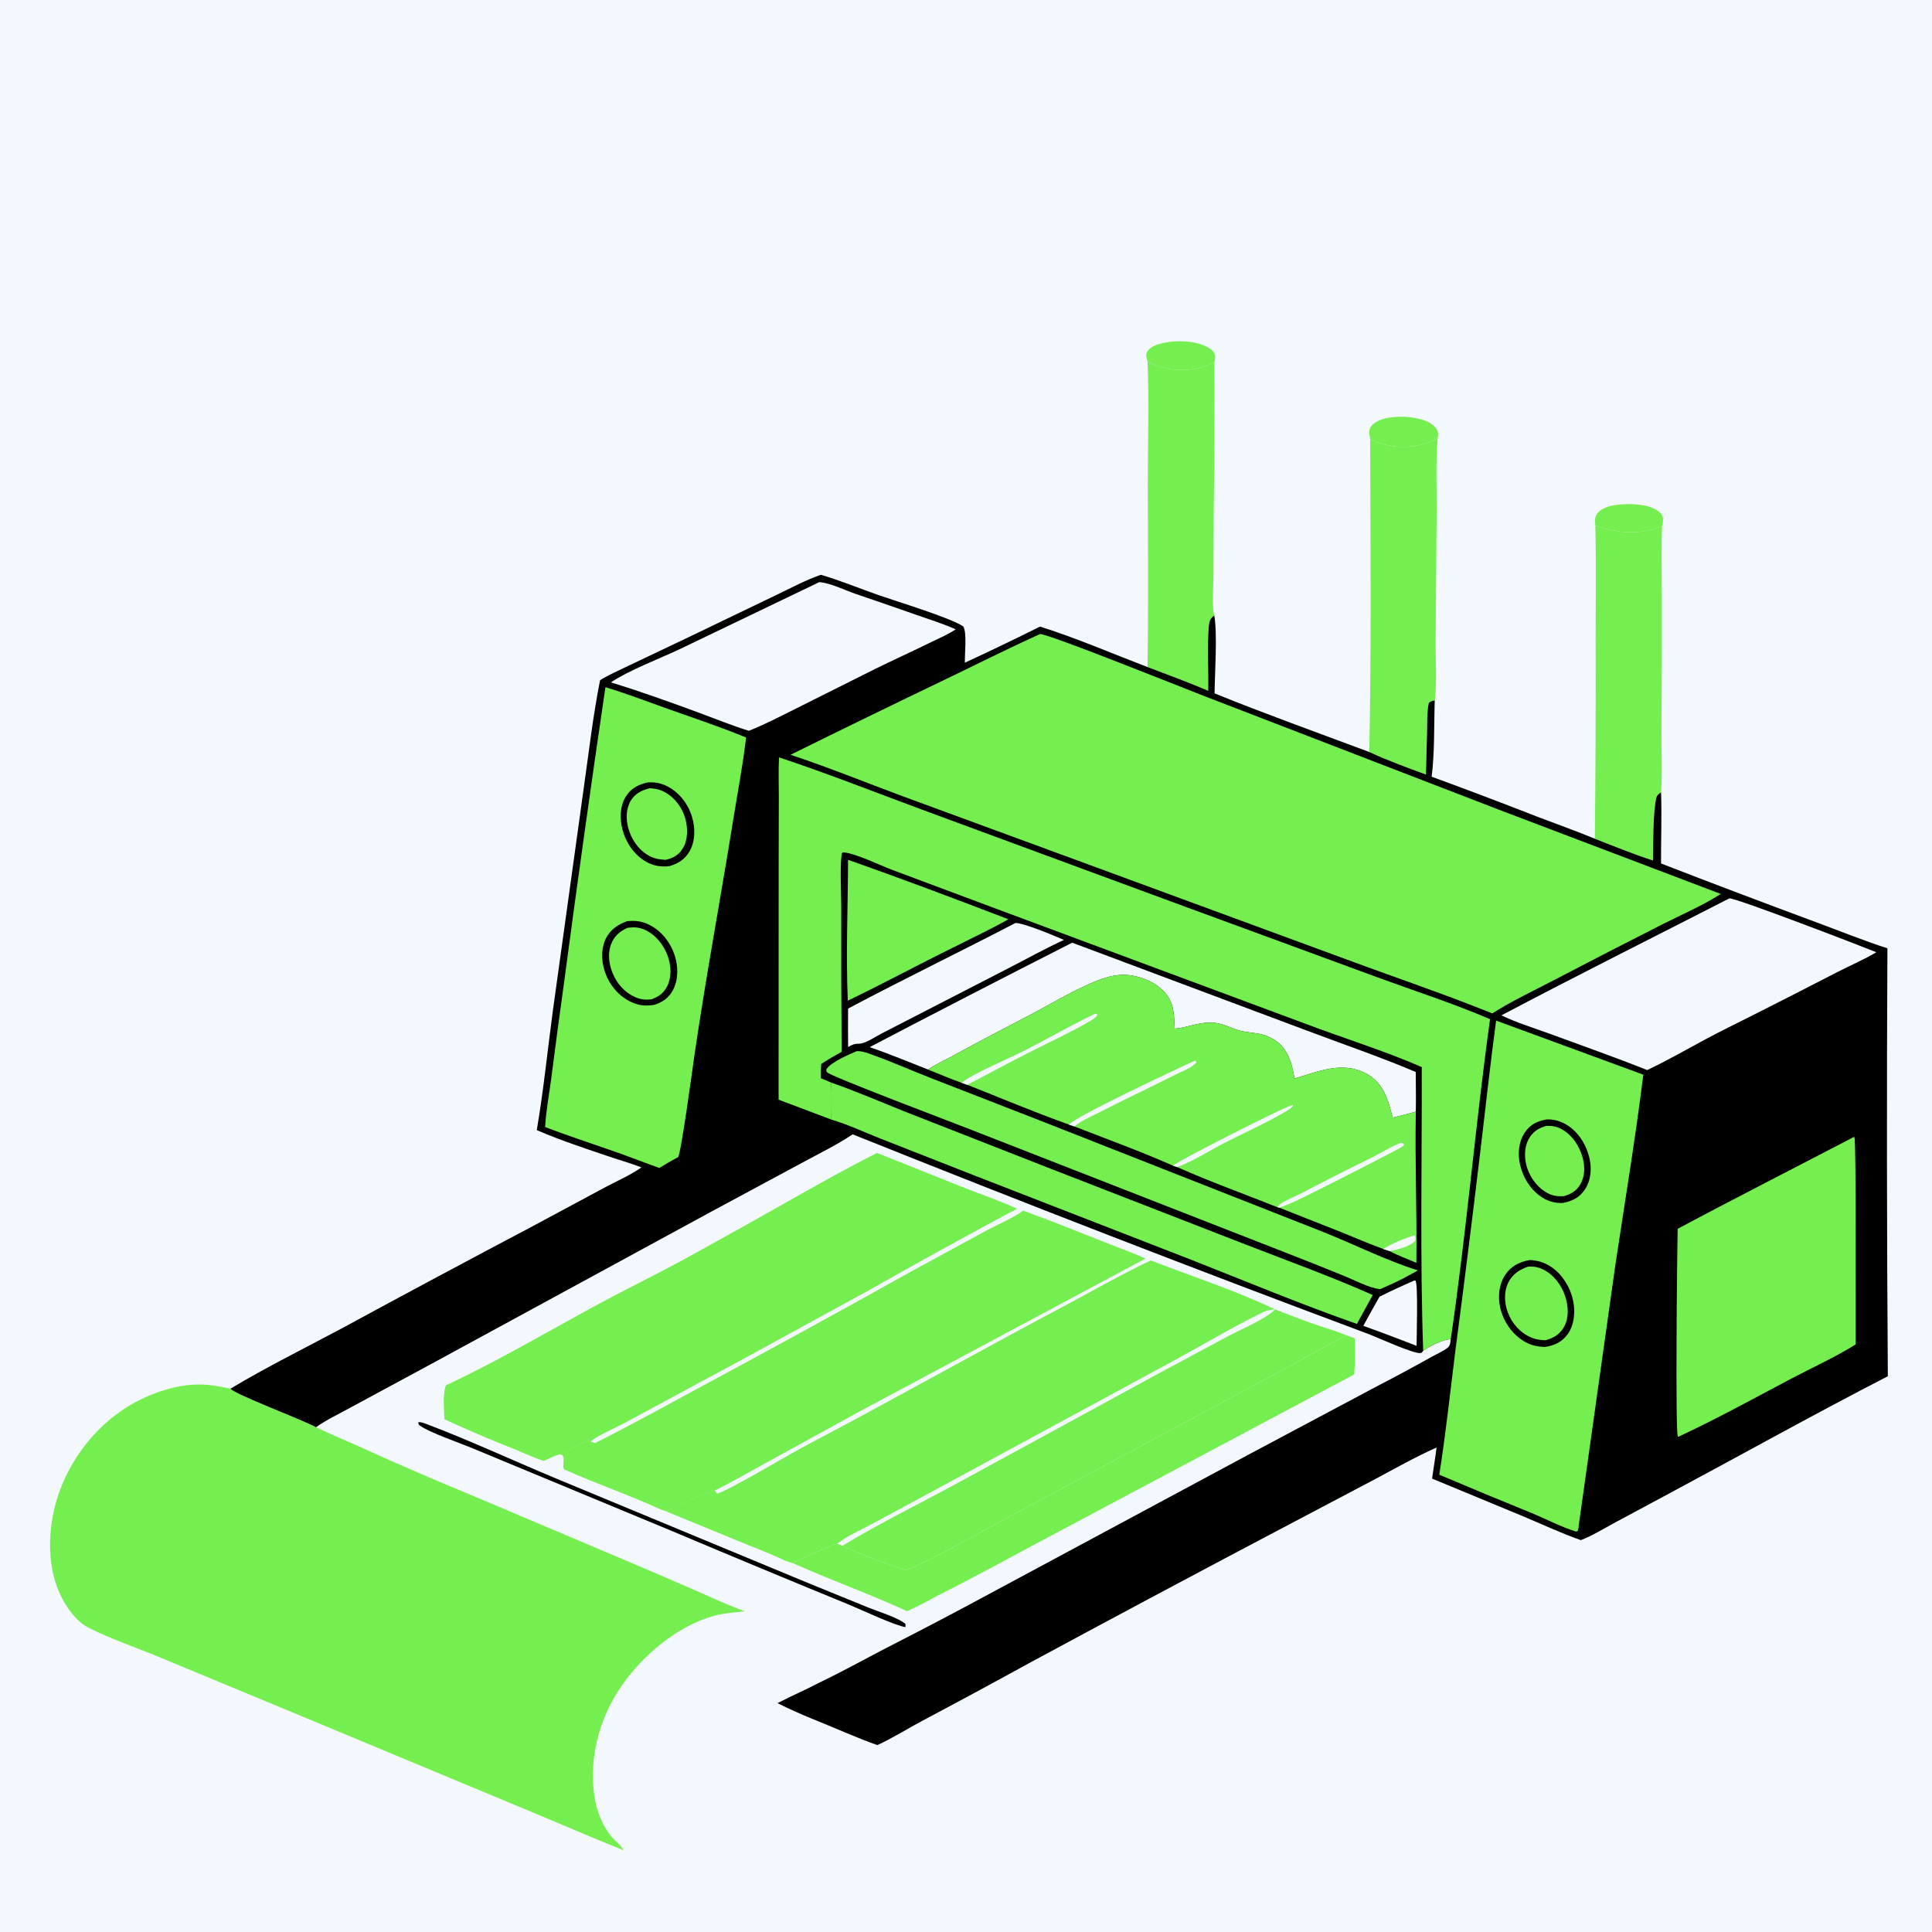 <?xml version="1.0" encoding="utf-8" ?>
<svg xmlns="http://www.w3.org/2000/svg" xmlns:xlink="http://www.w3.org/1999/xlink" width="1168" height="1168">
	<rect width="100%" height="100%" fill="#808080" stroke="none"/>
	<path fill="#F3F8FF" transform="matrix(1.141 0 0 1.141 3.05176e-05 3.8147e-06)" d="M0 0L1024 0L1024 1024L0 1024L0 0Z"/>
	<path fill="#75EE4F" transform="matrix(1.141 0 0 1.141 3.05176e-05 3.8147e-06)" d="M845.27 278.411C845.074 276.159 844.802 273.994 846.28 272.084C848.995 268.579 854.589 267.618 858.759 267.269C864.908 266.754 874.568 267.15 879.372 271.436C880.43 272.38 881.095 273.481 881.148 274.929C881.19 276.086 880.955 277.579 880.616 278.689C868.881 283.683 857.054 282.594 845.27 278.411Z"/>
	<path fill="#75EE4F" transform="matrix(1.141 0 0 1.141 3.05176e-05 3.8147e-06)" d="M608.032 191.601C607.574 190.042 606.917 188.227 607.665 186.656C609.048 183.756 613.36 182.37 616.221 181.731C623.494 180.109 634.267 180.379 640.682 184.478C642.066 185.362 643.437 186.528 643.769 188.221C643.986 189.331 643.695 190.95 643.441 192.037C641.678 192.488 639.923 193.604 638.137 194.165C628.01 197.346 617.432 196.528 608.032 191.601Z"/>
	<path fill="#75EE4F" transform="matrix(1.141 0 0 1.141 3.05176e-05 3.8147e-06)" d="M725.984 232.545C725.679 231.152 725.272 229.361 725.549 227.939C725.88 226.24 727.014 225.051 728.386 224.095C733.757 220.352 743.484 220.318 749.729 221.448C753.618 222.152 758.871 223.704 761.115 227.252C762.215 228.991 762.089 230.444 761.679 232.376Q760.792 232.827 759.884 233.234Q758.975 233.641 758.048 234.003Q757.121 234.365 756.177 234.68Q755.233 234.996 754.275 235.264Q753.316 235.533 752.346 235.753Q751.375 235.974 750.395 236.147Q749.415 236.319 748.427 236.443Q747.44 236.567 746.447 236.643Q745.455 236.718 744.46 236.744Q743.465 236.77 742.47 236.746Q741.475 236.723 740.482 236.651Q739.49 236.579 738.502 236.457Q737.514 236.336 736.533 236.166Q735.552 235.996 734.581 235.778Q733.61 235.56 732.651 235.295Q731.692 235.029 730.747 234.716C729.107 234.164 727.482 233.41 725.984 232.545Z"/>
	<path transform="matrix(1.141 0 0 1.141 3.05176e-05 3.8147e-06)" d="M221.665 753.525C223.126 753.461 224.403 753.925 225.752 754.434C248.442 762.994 271.354 773.653 293.859 783.054L425.756 837.763L459.832 851.67C465.426 853.933 475.182 856.801 479.758 860.388L479.76 862.114C474.464 861.444 456.712 853.049 450.164 850.356Q402.842 830.969 355.727 811.081L250.796 767.54C244.284 764.774 227.473 759.022 222.542 755.376C221.583 754.666 221.821 754.619 221.665 753.525Z"/>
	<path fill="#75EE4F" transform="matrix(1.141 0 0 1.141 3.05176e-05 3.8147e-06)" d="M608.032 191.601C617.432 196.528 628.01 197.346 638.137 194.165C639.923 193.604 641.678 192.488 643.441 192.037Q643.554 218.052 643.356 244.066Q642.92 274.419 642.943 304.776C642.941 309.846 642.015 321.875 643.386 326.074C641.187 327.878 640.768 328.818 640.51 331.604C639.476 342.777 640.39 354.73 640.153 366.003C629.592 361.484 618.742 357.475 607.99 353.432C608.564 320.801 608.184 288.201 608.171 255.57C608.163 234.288 608.899 212.86 608.032 191.601Z"/>
	<path fill="#75EE4F" transform="matrix(1.141 0 0 1.141 3.05176e-05 3.8147e-06)" d="M761.679 232.376C760.678 244.874 761.254 257.828 761.184 270.382L760.654 339.438C760.548 348.334 761.41 362.779 760.2 371.096C758.803 371.465 757.933 371.433 757.01 372.577C756.002 377.417 756.262 382.777 756.123 387.721L755.516 410.385C745.563 406.681 735.104 402.953 725.512 398.438C726.629 343.206 726.113 287.791 725.984 232.545C727.482 233.41 729.107 234.164 730.747 234.716Q731.692 235.029 732.651 235.295Q733.61 235.56 734.581 235.778Q735.552 235.996 736.533 236.166Q737.514 236.336 738.502 236.457Q739.49 236.579 740.482 236.651Q741.475 236.723 742.47 236.746Q743.465 236.77 744.46 236.744Q745.455 236.718 746.447 236.643Q747.44 236.567 748.427 236.443Q749.415 236.319 750.395 236.147Q751.375 235.974 752.346 235.753Q753.316 235.533 754.275 235.264Q755.233 234.996 756.177 234.68Q757.121 234.365 758.048 234.003Q758.975 233.641 759.884 233.234Q760.792 232.827 761.679 232.376Z"/>
	<path fill="#75EE4F" transform="matrix(1.141 0 0 1.141 3.05176e-05 3.8147e-06)" d="M845.27 278.411C857.054 282.594 868.881 283.683 880.616 278.689C880.177 291.455 880.498 304.312 880.504 317.09Q880.596 352.381 880.292 387.67C880.19 398.277 880.849 409.247 880.102 419.801C878.467 420.931 877.824 421.356 877.425 423.42C875.82 431.716 875.943 447.024 875.818 455.917C865.426 452.6 855.182 448.382 845.025 444.407Q845.584 390.772 845.437 337.134C845.447 317.574 845.764 297.962 845.27 278.411Z"/>
	<path fill="#75EE4F" transform="matrix(1.141 0 0 1.141 3.05176e-05 3.8147e-06)" d="M713.549 707.552L717.796 709.09C717.836 715.473 718.069 721.912 717.466 728.274L556.599 813.846C537.282 824.077 518.118 834.696 498.599 844.531C492.657 847.525 486.667 851.133 480.548 853.662C460.688 844.502 440.013 837.168 420.042 828.194C423.133 826.448 441.304 818.353 443.761 817.896L446.379 818.96C457.039 824.184 468.936 828.204 480.184 832.005C499.357 823.647 517.565 812.772 536.014 802.959L658.547 737.163L690.145 720.117C697.9 715.867 705.561 711.353 713.549 707.552Z"/>
	<path fill="#75EE4F" transform="matrix(1.141 0 0 1.141 3.05176e-05 3.8147e-06)" d="M675.555 693.784C682.26 696.362 688.959 699.03 695.749 701.375C701.684 703.426 707.742 705.143 713.549 707.552C705.561 711.353 697.9 715.867 690.145 720.117L658.547 737.163L536.014 802.959C517.565 812.772 499.357 823.647 480.184 832.005C468.936 828.204 457.039 824.184 446.379 818.96C466.17 806.968 487.326 796.65 507.658 785.577L616.275 726.379L651.116 707.722C657.789 704.168 670.527 698.889 675.555 693.784Z"/>
	<path fill="#75EE4F" transform="matrix(1.141 0 0 1.141 3.05176e-05 3.8147e-06)" d="M315.156 764.695C334.688 754.855 353.756 744.269 373.005 733.895Q427.56 704.564 481.618 674.325L522.971 651.818C529.094 648.539 536.534 645.519 542.105 641.445C556.642 646.741 570.972 652.467 585.341 658.198C592.525 661.064 599.901 663.687 606.959 666.839L455.69 747.726L404.85 775.64C396.187 780.397 387.56 785.39 378.707 789.781C376.187 789.679 356.296 798.996 352.999 800.742L350.554 799.919C333.642 792.105 315.986 786.18 299.049 778.525C298.314 777.468 298.553 776.799 298.573 775.553C298.831 773.658 298.857 771.71 298.962 769.799C302.066 768.132 309.651 763.003 312.909 763.796L315.156 764.695Z"/>
	<path fill="#75EE4F" transform="matrix(1.141 0 0 1.141 3.05176e-05 3.8147e-06)" d="M350.636 779.988C362.494 774.13 374.038 767.403 385.624 761.018L464.506 717.114L515.025 689.325C521.007 686.014 528.302 683.214 533.716 679.171L534.479 679.451C533.044 681.917 370.322 769.637 350.816 781.31C350.881 785.107 351.758 796.986 350.554 799.919C333.642 792.105 315.986 786.18 299.049 778.525C298.314 777.468 298.553 776.799 298.573 775.553C298.831 773.658 298.857 771.71 298.962 769.799C302.066 768.132 309.651 763.003 312.909 763.796L315.156 764.695Q332.974 772.16 350.636 779.988Z"/>
	<path fill="#75EE4F" transform="matrix(1.141 0 0 1.141 3.05176e-05 3.8147e-06)" d="M609.749 667.815C631.666 676.389 654.318 683.563 675.555 693.784C670.527 698.889 657.789 704.168 651.116 707.722L616.275 726.379L507.658 785.577C487.326 796.65 466.17 806.968 446.379 818.96L443.761 817.896C441.304 818.353 423.133 826.448 420.042 828.194C418.703 827.903 417.347 827.348 416.043 826.909C408.536 823.224 400.44 820.223 392.696 817.052L352.999 800.742C356.296 798.996 376.187 789.679 378.707 789.781L379.859 791.458C384.629 789.766 389.32 786.986 393.79 784.598C405.517 778.333 416.832 771.285 428.586 765.087C473.568 741.37 517.87 716.38 562.801 692.557C578.401 684.286 593.797 675.372 609.749 667.815Z"/>
	<path fill="#F3F8FF" transform="matrix(1.141 0 0 1.141 3.05176e-05 3.8147e-06)" d="M443.761 817.896C448.65 813.8 456.021 810.745 461.644 807.676L507.026 783.163L621.08 721.385C637.151 712.748 652.91 703.178 669.302 695.198C671.368 694.192 673.281 693.977 675.555 693.784C670.527 698.889 657.789 704.168 651.116 707.722L616.275 726.379L507.658 785.577C487.326 796.65 466.17 806.968 446.379 818.96L443.761 817.896Z"/>
	<path fill="#75EE4F" transform="matrix(1.141 0 0 1.141 3.05176e-05 3.8147e-06)" d="M416.43 807.069C424.602 802.988 469.399 777.169 472.803 776.87L472.975 777.2C470.631 778.954 468.205 779.894 465.661 781.273C463.306 782.549 461.17 784.21 458.82 785.499C457.111 786.435 455.234 787.055 453.5 787.95C440.895 794.454 427.549 801.285 415.736 809.117Q415.743 818.016 416.043 826.909C408.536 823.224 400.44 820.223 392.696 817.052L352.999 800.742C356.296 798.996 376.187 789.679 378.707 789.781L379.859 791.458C392.043 795.667 404.32 802.182 416.43 807.069Z"/>
	<path fill="#75EE4F" transform="matrix(1.141 0 0 1.141 3.05176e-05 3.8147e-06)" d="M464.648 610.865L511.505 629.574C520.631 633.131 529.945 636.318 538.843 640.436Q499.357 661.532 460.417 683.622L393.418 720.263L330.749 754.047C326.898 756.131 315.447 761.236 312.909 763.796C309.651 763.003 302.066 768.132 298.962 769.799C298.857 771.71 298.831 773.658 298.573 775.553C298.578 774.265 298.713 772.826 298.322 771.589C298.117 770.937 297.767 770.935 297.208 770.633C294.851 770.542 290.687 773.092 288.242 774.005C283.121 772.437 277.941 769.926 272.951 767.92Q253.969 760.464 235.456 751.908C235.445 746.764 234.631 739.442 236.12 734.562C236.368 733.749 236.675 733.845 237.388 733.523C263.275 721.222 288.351 706.679 313.481 692.906C326.651 685.688 340.144 679.046 353.44 672.065C364.336 666.345 375.145 660.189 385.929 654.248C412.125 639.815 437.997 624.435 464.648 610.865Z"/>
	<path fill="#75EE4F" transform="matrix(1.141 0 0 1.141 3.05176e-05 3.8147e-06)" d="M287.819 753.227C288.127 753.112 288.436 753.001 288.743 752.883C296.192 750.008 303.203 744.562 310.267 740.735L441.437 668.892L482.742 646.234C485.446 644.784 487.975 642.947 490.689 641.575C492.122 640.851 494.721 639.348 496.255 639.72C491.238 643.957 483.756 646.92 477.902 650.041Q465.041 656.941 452.307 664.073L340.911 725.427Q323.172 735.022 305.549 744.825C299.826 748.007 293.907 751.018 288.409 754.568C288.179 761.052 288.195 767.519 288.242 774.005C283.121 772.437 277.941 769.926 272.951 767.92Q253.969 760.464 235.456 751.908C235.445 746.764 234.631 739.442 236.12 734.562C236.368 733.749 236.675 733.845 237.388 733.523C254.5 739.01 270.801 747.391 287.819 753.227Z"/>
	<path fill="#75EE4F" transform="matrix(1.141 0 0 1.141 3.05176e-05 3.8147e-06)" d="M330.312 980.297C315.265 974.362 300.47 967.876 285.539 961.666L162.988 910.634L83.853 877.798C72.393 873.016 57.521 867.965 46.793 862.371C42.217 859.984 38.882 856.212 35.993 852.029C26.249 837.918 24.908 819.611 27.99 803.146C32.192 780.697 46.132 759.731 65.062 746.963C76.666 739.137 92.603 733.246 106.738 733.58C111.963 733.703 117.015 734.761 122.123 735.769C123.988 738.667 161.04 752.535 167.417 756.218C174.72 759.749 182.247 762.826 189.652 766.136Q218.29 779.221 247.402 791.214L327.168 824.956Q348.179 833.819 369.072 842.954C377.517 846.641 385.968 850.648 394.659 853.715C389.22 854.411 383.688 854.668 378.378 856.121C360.308 861.064 343.471 874.723 332.196 889.318C318.722 906.759 311.858 928.912 314.82 950.953C315.91 959.065 318.793 966.705 323.949 973.114C325.394 974.909 329.835 978.414 330.312 980.297Z"/>
	<path transform="matrix(1.141 0 0 1.141 3.05176e-05 3.8147e-06)" d="M434.929 304.55C445.298 307.589 455.572 311.853 465.804 315.422C475.736 318.885 502.972 327.105 510.307 331.844C512.479 334.717 511.055 347.144 511.232 351.129Q531.288 341.868 551.052 331.997C569.955 337.909 589.383 346.315 607.99 353.432C618.742 357.475 629.592 361.484 640.153 366.003C640.39 354.73 639.476 342.777 640.51 331.604C640.768 328.818 641.187 327.878 643.386 326.074C645.097 336.022 643.654 356.512 643.539 367.396C670.606 378.328 698.156 388.246 725.512 398.438C735.104 402.953 745.563 406.681 755.516 410.385L756.123 387.721C756.262 382.777 756.002 377.417 757.01 372.577C757.933 371.433 758.803 371.465 760.2 371.096C759.769 383.883 760.192 399.053 758.551 411.535Q786.826 421.88 814.862 432.857C824.9 436.68 835.112 440.285 845.025 444.407C855.182 448.382 865.426 452.6 875.818 455.917C875.943 447.024 875.82 431.716 877.425 423.42C877.824 421.356 878.467 420.931 880.102 419.801C880.538 432.355 880.041 444.947 880.096 457.506Q921.063 473.383 962.267 488.632C974.824 493.284 987.296 498.354 1000.04 502.454Q999.46 615.825 1000.26 729.198C961.587 749.114 923.605 770.313 885.259 790.857L855.061 807.072C849.452 810.094 843.546 813.777 837.593 816.039C827.152 812.368 816.934 807.545 806.705 803.277L758.775 783.434C759.537 777.933 760.48 772.447 761.184 766.941C749.711 772.082 738.881 778.215 727.808 784.134L686.229 806.05Q616.107 842.965 546.372 880.606Q517.612 896.425 488.613 911.8C480.761 915.98 472.899 920.973 464.845 924.63C453.115 920.477 441.633 915.193 430.049 910.586Q420.849 906.835 411.959 902.398C419.34 898.54 427.041 895.295 434.408 891.389C446.323 885.686 457.919 879.243 469.639 873.144Q499.159 858.09 528.297 842.309L661.345 770.825L730.194 734.185Q744.571 726.767 758.674 718.841C761.276 717.376 764.744 715.937 767.022 714.091C768.556 712.847 768.383 711.335 768.693 709.489C764.036 709.959 757.829 713 754.066 715.709C753.618 716.256 753.417 716.818 752.663 716.916C748.945 717.394 729.384 708.429 724.825 706.735Q587.676 655.494 451.777 601.023C443.366 606.65 434.035 611.188 425.135 616.009L376.304 642.291L230.088 721.825L186.086 745.591C179.928 748.996 173.142 752.157 167.417 756.218C161.04 752.535 123.988 738.667 122.123 735.769C141.237 724.33 161.458 714.335 181.11 703.828Q231.45 676.488 282.117 649.765L320.756 629.014C327.056 625.627 334.053 622.657 339.867 618.54C334.997 616.615 329.855 615.185 324.889 613.513C311.396 608.969 297.485 604.422 284.415 598.796C287.983 577.843 290.101 556.662 292.923 535.602L309.213 418.155C311.955 398.957 314.15 379.422 317.943 360.406C322.627 357.464 327.911 355.214 332.889 352.805L365.164 337.464L410.849 315.484C418.697 311.757 426.728 307.384 434.929 304.55Z"/>
	<path fill="#F3F8FF" transform="matrix(1.141 0 0 1.141 3.05176e-05 3.8147e-06)" d="M749.338 678.484L750.04 678.579C751.413 681.007 750.572 708.116 750.571 713.097Q741.269 709.456 731.906 705.977L722.336 702.499Q726.564 694.73 730.937 687.041Q740.023 682.515 749.338 678.484Z"/>
	<path fill="#F3F8FF" transform="matrix(1.141 0 0 1.141 3.05176e-05 3.8147e-06)" d="M538.033 489.039C542.451 489.012 558.896 495.895 563.745 498.015C553.691 502.617 543.897 508.11 534.042 513.146L467.253 547.529C464.106 549.127 458.483 553.072 454.967 553.013C452.597 552.974 451.44 553.586 449.376 554.763Q449.256 544.573 449.358 534.384C478.67 518.807 508.599 504.383 538.033 489.039Z"/>
	<path fill="#75EE4F" transform="matrix(1.141 0 0 1.141 3.05176e-05 3.8147e-06)" d="M449.343 455.592C477.802 465.548 506.138 476.302 534.304 487.061C525.211 492.261 515.52 496.736 506.172 501.477C487.074 510.855 468.37 520.969 449.199 530.212C448.167 505.482 449.247 480.354 449.343 455.592Z"/>
	<path fill="#F3F8FF" transform="matrix(1.141 0 0 1.141 3.05176e-05 3.8147e-06)" d="M568.093 499.477L691.601 545.734C711.121 553.128 730.898 559.814 750.118 567.981C750.142 574.985 750.318 582.023 750.16 589.023Q744.072 590.666 737.948 592.173Q737.114 589.053 736.213 585.952C734.051 578.628 730.661 572.366 723.593 568.683C711.012 562.127 698.341 567.788 685.901 571.44C684.648 564.314 682.984 557.143 677.088 552.31C674.959 550.565 672.472 549.297 669.862 548.437C665.782 547.091 661.442 547.216 657.319 546.174C652.999 545.083 649.046 542.763 644.61 542.068Q642.772 541.779 640.911 541.788C634.895 541.824 629.111 544.307 623.131 544.952L622.451 545.021C621.97 538.908 622.427 533.579 618.915 528.156C614.99 522.095 607.631 518.443 600.688 517.043C595.398 515.976 590.192 516.573 585.118 518.249C571.846 522.632 557.141 531.881 544.485 538.422C531.459 545.154 518.571 551.926 505.712 558.967C501.09 561.498 496.081 563.715 491.727 566.682C481.458 562.682 471.209 558.375 460.782 554.826Q514.276 526.839 568.093 499.477Z"/>
	<path fill="#75EE4F" transform="matrix(1.141 0 0 1.141 3.05176e-05 3.8147e-06)" d="M440.454 573.623C453.97 578.322 467.217 584.119 480.521 589.4L556.514 619.175L659.95 659.383C682.402 668.115 705.34 676.378 727.355 686.16L718.946 701.472C689.446 691.137 660.42 679.006 631.336 667.556L516.348 622.853L466.239 603.177C457.782 599.839 449.212 595.781 440.508 593.222C440.572 586.691 440.725 580.151 440.454 573.623Z"/>
	<path fill="#75EE4F" transform="matrix(1.141 0 0 1.141 3.05176e-05 3.8147e-06)" d="M453.885 556.949C456.844 556.751 460.209 558.16 462.962 559.154C473.295 562.887 483.416 567.383 493.652 571.388L551.997 594.083L701.007 652.72C717.439 659.275 734.549 667.904 751.258 673.113C745.538 676.391 739.744 679.43 733.664 681.989L731.203 683.1C724.938 682.217 718.036 678.439 712.108 676.023Q698.473 670.45 684.75 665.095L514.098 598.424C505.564 595.027 440.262 570.426 438.192 568.131C437.661 567.542 437.863 567.196 437.896 566.469C440.561 562.593 449.585 558.855 453.885 556.949Z"/>
	<path fill="#F3F8FF" transform="matrix(1.141 0 0 1.141 3.05176e-05 3.8147e-06)" d="M434.107 308.433C440.156 308.926 447.571 312.711 453.351 314.674Q469.617 320.195 485.821 325.894C492.696 328.296 499.72 330.48 506.371 333.455C502.413 336.12 497.737 338.079 493.449 340.188C483.49 345.088 473.383 349.679 463.421 354.567L420.97 375.821C412.999 379.769 405.06 383.955 396.772 387.203C387.939 384.507 379.232 380.913 370.559 377.717C355.01 371.986 339.544 366.416 323.69 361.558C332.745 355.346 349.45 349.004 360.016 344.021L434.107 308.433Z"/>
	<path fill="#F3F8FF" transform="matrix(1.141 0 0 1.141 3.05176e-05 3.8147e-06)" d="M916.331 475.988C920.215 475.891 986.516 501.411 994.188 504.541C987.698 508.403 980.471 511.481 973.727 514.936Q951.05 526.665 928.247 538.146C920.039 542.284 911.753 546.318 903.65 550.658C893.356 556.172 883.326 561.989 872.748 566.964C855.628 560.145 838.206 554.012 820.907 547.662C812.495 544.574 803.557 541.884 795.521 537.977C835.576 516.833 876.028 496.636 916.331 475.988Z"/>
	<path fill="#75EE4F" transform="matrix(1.141 0 0 1.141 3.05176e-05 3.8147e-06)" d="M982.198 602.451L982.565 602.563C983.576 604.549 983.12 702.022 983.208 712.353C972.327 719.154 960.1 724.659 948.72 730.673C929.052 741.067 909.515 751.837 889.341 761.226L889.001 761.2C887.623 759.135 888.6 663.723 888.897 651.089C919.81 634.567 951.121 618.674 982.198 602.451Z"/>
	<path fill="#75EE4F" transform="matrix(1.141 0 0 1.141 3.05176e-05 3.8147e-06)" d="M320.782 364.109C331.967 367.478 342.918 371.721 353.928 375.617C367.754 380.51 381.741 385.198 395.314 390.758C393.593 405.564 390.754 420.304 388.386 435.023C381.712 476.51 373.972 517.849 367.903 559.43C367.01 565.551 360.915 610.964 359.277 613.14C355.868 614.836 352.608 616.909 349.33 618.848C341.567 616.092 333.916 613.046 326.141 610.317C313.713 605.955 301.136 601.878 288.834 597.175C289.252 588.826 290.926 580.224 292.006 571.921Q295.362 545.714 299.009 519.545Q309.335 441.748 320.782 364.109Z"/>
	<path transform="matrix(1.141 0 0 1.141 3.05176e-05 3.8147e-06)" d="M342.949 414.585C346.707 414.345 349.885 414.812 353.29 416.493C359.767 419.691 364.599 425.913 366.652 432.776C368.41 438.654 368.481 445.579 365.376 451.032C362.901 455.379 359.188 457.65 354.493 458.983C350.062 459.352 346.334 458.836 342.411 456.624C336.089 453.057 331.625 446.465 329.805 439.516C328.327 433.872 328.381 427.231 331.528 422.135C334.267 417.7 338.084 415.793 342.949 414.585Z"/>
	<path fill="#75EE4F" transform="matrix(1.141 0 0 1.141 3.05176e-05 3.8147e-06)" d="M344.357 417.627C347.112 417.799 349.562 418.286 352.023 419.599C357.554 422.551 361.598 427.986 363.184 434.013C364.49 438.973 364.535 445.013 361.784 449.519C359.581 453.127 356.652 454.667 352.648 455.582L352.341 455.562C349.061 455.378 346.41 454.899 343.533 453.23C338.087 450.073 334.385 444.508 332.82 438.481C331.617 433.85 331.648 428.476 334.188 424.277C336.561 420.353 340.044 418.665 344.357 417.627Z"/>
	<path transform="matrix(1.141 0 0 1.141 3.05176e-05 3.8147e-06)" d="M332.079 488.126C336.412 487.638 339.969 488.009 343.927 489.971C350.557 493.259 355.347 499.485 357.559 506.463C359.413 512.312 359.447 519.314 356.47 524.794C354.243 528.893 350.849 531.125 346.492 532.454C342.709 532.991 339.662 532.956 336.002 531.581C329.251 529.046 323.863 523.288 321.159 516.673C318.781 510.857 318.14 503.783 320.72 497.939C323.009 492.755 326.99 490.087 332.079 488.126Z"/>
	<path fill="#75EE4F" transform="matrix(1.141 0 0 1.141 3.05176e-05 3.8147e-06)" d="M332.482 491.582C335.906 491.166 338.513 491.227 341.707 492.671C347.474 495.278 351.822 500.851 353.876 506.741C355.593 511.665 355.931 517.699 353.554 522.473C351.68 526.235 348.958 528.165 345.069 529.509C342.776 529.758 340.61 529.719 338.388 529.016C332.741 527.229 328.182 522.851 325.522 517.632C322.906 512.5 321.698 506.147 323.671 500.592C325.275 496.076 328.244 493.55 332.482 491.582Z"/>
	<path fill="#75EE4F" transform="matrix(1.141 0 0 1.141 3.05176e-05 3.8147e-06)" d="M491.727 566.682C496.081 563.715 501.09 561.498 505.712 558.967C518.571 551.926 531.459 545.154 544.485 538.422C557.141 531.881 571.846 522.632 585.118 518.249C590.192 516.573 595.398 515.976 600.688 517.043C607.631 518.443 614.99 522.095 618.915 528.156C622.427 533.579 621.97 538.908 622.451 545.021L623.131 544.952C629.111 544.307 634.895 541.824 640.911 541.788Q642.772 541.779 644.61 542.068C649.046 542.763 652.999 545.083 657.319 546.174C661.442 547.216 665.782 547.091 669.862 548.437C672.472 549.297 674.959 550.565 677.088 552.31C682.984 557.143 684.648 564.314 685.901 571.44C698.341 567.788 711.012 562.127 723.593 568.683C730.661 572.366 734.051 578.628 736.213 585.952Q737.114 589.053 737.948 592.173Q744.072 590.666 750.16 589.023C749.678 615.718 750.779 642.431 750.455 669.103C745.864 667.114 740.727 665.312 736.364 662.901L732.957 661.788C725.371 659.068 717.919 655.762 710.434 652.763L677.797 639.878L676.85 639.651C659.17 632.59 641.017 626.097 623.645 618.345L621.458 617.61C604.399 610.075 586.605 603.585 569.212 596.836L566.414 595.87C548.3 589.419 530.404 581.834 512.51 574.777L509.503 573.712C503.514 571.632 497.619 569.036 491.727 566.682Z"/>
	<path fill="#F3F8FF" transform="matrix(1.141 0 0 1.141 3.05176e-05 3.8147e-06)" d="M732.957 661.788C737.485 658.791 744.464 655.959 749.713 654.508C749.941 655.565 750.01 656.291 749.851 657.363C747.186 660.539 740.329 662.092 736.364 662.901L732.957 661.788Z"/>
	<path fill="#F3F8FF" transform="matrix(1.141 0 0 1.141 3.05176e-05 3.8147e-06)" d="M621.458 617.61C624.933 614.665 682.323 585.476 684.786 585.559C684.928 585.563 685.067 585.601 685.207 585.623C684.139 587.524 681.135 588.979 679.281 590.048C669.234 595.839 658.362 600.616 648.038 605.945C641.093 609.53 630.572 616.152 623.645 618.345L621.458 617.61Z"/>
	<path fill="#F3F8FF" transform="matrix(1.141 0 0 1.141 3.05176e-05 3.8147e-06)" d="M676.85 639.651C677.232 639.043 677.505 638.558 678.103 638.131C681.449 635.743 686.158 634.008 689.827 632.089Q708.305 622.416 727.033 613.235C730.724 611.395 738.161 606.936 741.599 605.793C742.281 605.566 742.529 605.603 743.167 605.599L743.916 606.258C743.814 606.554 743.806 606.901 743.611 607.146C742.796 608.175 698.548 630.511 692.709 633.367C687.868 635.735 682.933 638.225 677.797 639.878L676.85 639.651Z"/>
	<path fill="#F3F8FF" transform="matrix(1.141 0 0 1.141 3.05176e-05 3.8147e-06)" d="M566.414 595.87C570.567 591.098 623.174 566.568 632.843 562.083L633.718 562.232L633.917 562.963C631.146 566.003 626.079 567.721 622.459 569.557C609.367 576.196 596.071 582.389 583.019 589.1C578.416 591.466 573.231 593.539 569.212 596.836L566.414 595.87Z"/>
	<path fill="#F3F8FF" transform="matrix(1.141 0 0 1.141 3.05176e-05 3.8147e-06)" d="M509.503 573.712C514.769 569.177 535.524 560.378 542.864 556.63C555.118 550.373 567.141 543.379 579.558 537.455C580.392 537.057 580.11 537.182 581.16 537.164L581.361 537.955C580.197 539.493 578.477 540.474 576.829 541.429C566.973 547.145 556.394 551.993 546.22 557.141C534.908 562.866 523.768 568.94 512.51 574.777L509.503 573.712Z"/>
	<path fill="#75EE4F" transform="matrix(1.141 0 0 1.141 3.05176e-05 3.8147e-06)" d="M792.711 540.762L870.711 569.42C866.498 603.387 860.855 637.188 855.776 671.035L836.454 808.475C836.483 809.487 836.218 810.276 835.922 811.236L835.222 811.537C827.254 809.12 819.371 804.932 811.659 801.724Q787.038 791.763 762.598 781.365C766.133 759.084 768.476 736.608 771.304 714.232Q778.099 662.603 784.24 610.892C787.066 587.509 789.557 564.105 792.711 540.762Z"/>
	<path transform="matrix(1.141 0 0 1.141 3.05176e-05 3.8147e-06)" d="M819.38 593.124C823.338 592.936 827.144 594.083 830.471 596.207C836.522 600.071 840.633 606.791 842.184 613.728C843.458 619.427 842.979 625.491 839.623 630.417C836.749 634.636 832.897 636.437 828.029 637.396C824.16 637.531 820.759 636.695 817.437 634.667C811.285 630.913 807.052 624.235 805.438 617.279C804.099 611.507 804.546 605.118 807.887 600.079C810.68 595.865 814.536 593.997 819.38 593.124Z"/>
	<path fill="#75EE4F" transform="matrix(1.141 0 0 1.141 3.05176e-05 3.8147e-06)" d="M819.291 596.548C822.159 596.416 824.625 596.802 827.197 598.158C832.878 601.152 836.821 607.153 838.525 613.241C839.838 617.936 839.848 623.193 837.34 627.51C835.247 631.113 832.336 632.746 828.431 633.822C825.567 633.939 823.052 633.709 820.447 632.416C815.127 629.775 811.096 624.596 809.224 619.02C807.588 614.149 807.453 608.321 809.879 603.679C811.955 599.705 815.095 597.743 819.291 596.548Z"/>
	<path transform="matrix(1.141 0 0 1.141 3.05176e-05 3.8147e-06)" d="M810.377 667.628C814.84 667.763 818.818 669.047 822.456 671.659C828.47 675.979 832.563 683.196 833.739 690.467C834.66 696.163 833.924 702.531 830.371 707.249C827.37 711.235 823.277 713.006 818.465 713.687C814.354 713.516 810.967 712.793 807.384 710.609C801.041 706.744 796.439 699.965 794.851 692.744C793.589 687.004 794.205 680.565 797.471 675.569C800.567 670.834 805.009 668.673 810.377 667.628Z"/>
	<path fill="#75EE4F" transform="matrix(1.141 0 0 1.141 3.05176e-05 3.8147e-06)" d="M809.604 671.134C812.408 670.944 814.881 671.313 817.431 672.533C823.249 675.315 827.424 680.968 829.365 687.015C830.986 692.066 831.407 698.058 828.797 702.865C826.54 707.024 823.315 708.849 818.91 710.127C816.248 710.043 813.886 709.763 811.408 708.728C805.56 706.284 801.079 701.261 798.905 695.351C797.074 690.374 796.744 684.563 799.095 679.694C801.263 675.207 805.011 672.698 809.604 671.134Z"/>
	<path fill="#75EE4F" transform="matrix(1.141 0 0 1.141 3.05176e-05 3.8147e-06)" d="M412.776 401.292C438.207 409.709 463.261 419.641 488.389 428.939L620.563 477.691L729.832 517.838C749.661 525.113 770.097 531.66 789.493 540.019C781.682 596.378 776.983 653.208 768.693 709.489C764.036 709.959 757.829 713 754.066 715.709C752.339 665.711 753.46 615.413 753.309 565.378C733.199 556.629 711.953 550.111 691.438 542.344L527.973 481.558L472.765 460.918C466.114 458.435 453.033 451.949 446.6 451.588L446.068 452.09C444.923 458.157 445.746 473.422 445.722 480.368Q445.625 518.836 445.942 557.304C442.244 559.335 438.647 561.418 435.121 563.737C434.924 566.259 434.946 568.773 434.945 571.301L440.454 573.623C440.725 580.151 440.572 586.691 440.508 593.222L412.533 582.659L412.569 459.772L412.654 421.981C412.661 415.129 412.372 408.128 412.776 401.292Z"/>
	<path fill="#75EE4F" transform="matrix(1.141 0 0 1.141 3.05176e-05 3.8147e-06)" d="M551.011 335.944C555.067 335.615 627.553 364.761 637.373 368.545L794.121 428.993L911.744 473.659C902.161 479.842 891.027 484.566 880.843 489.731Q852.224 504.213 823.807 519.09C812.734 524.858 801.222 530.29 790.659 536.941L783.166 533.981C761.694 525.527 739.839 518.068 718.184 510.108L583.339 460.493L478.232 421.874C458.504 414.567 438.825 406.504 418.855 399.919Q459.634 379.768 500.648 360.1C517.402 352.025 534.079 343.63 551.011 335.944Z"/>
</svg>

